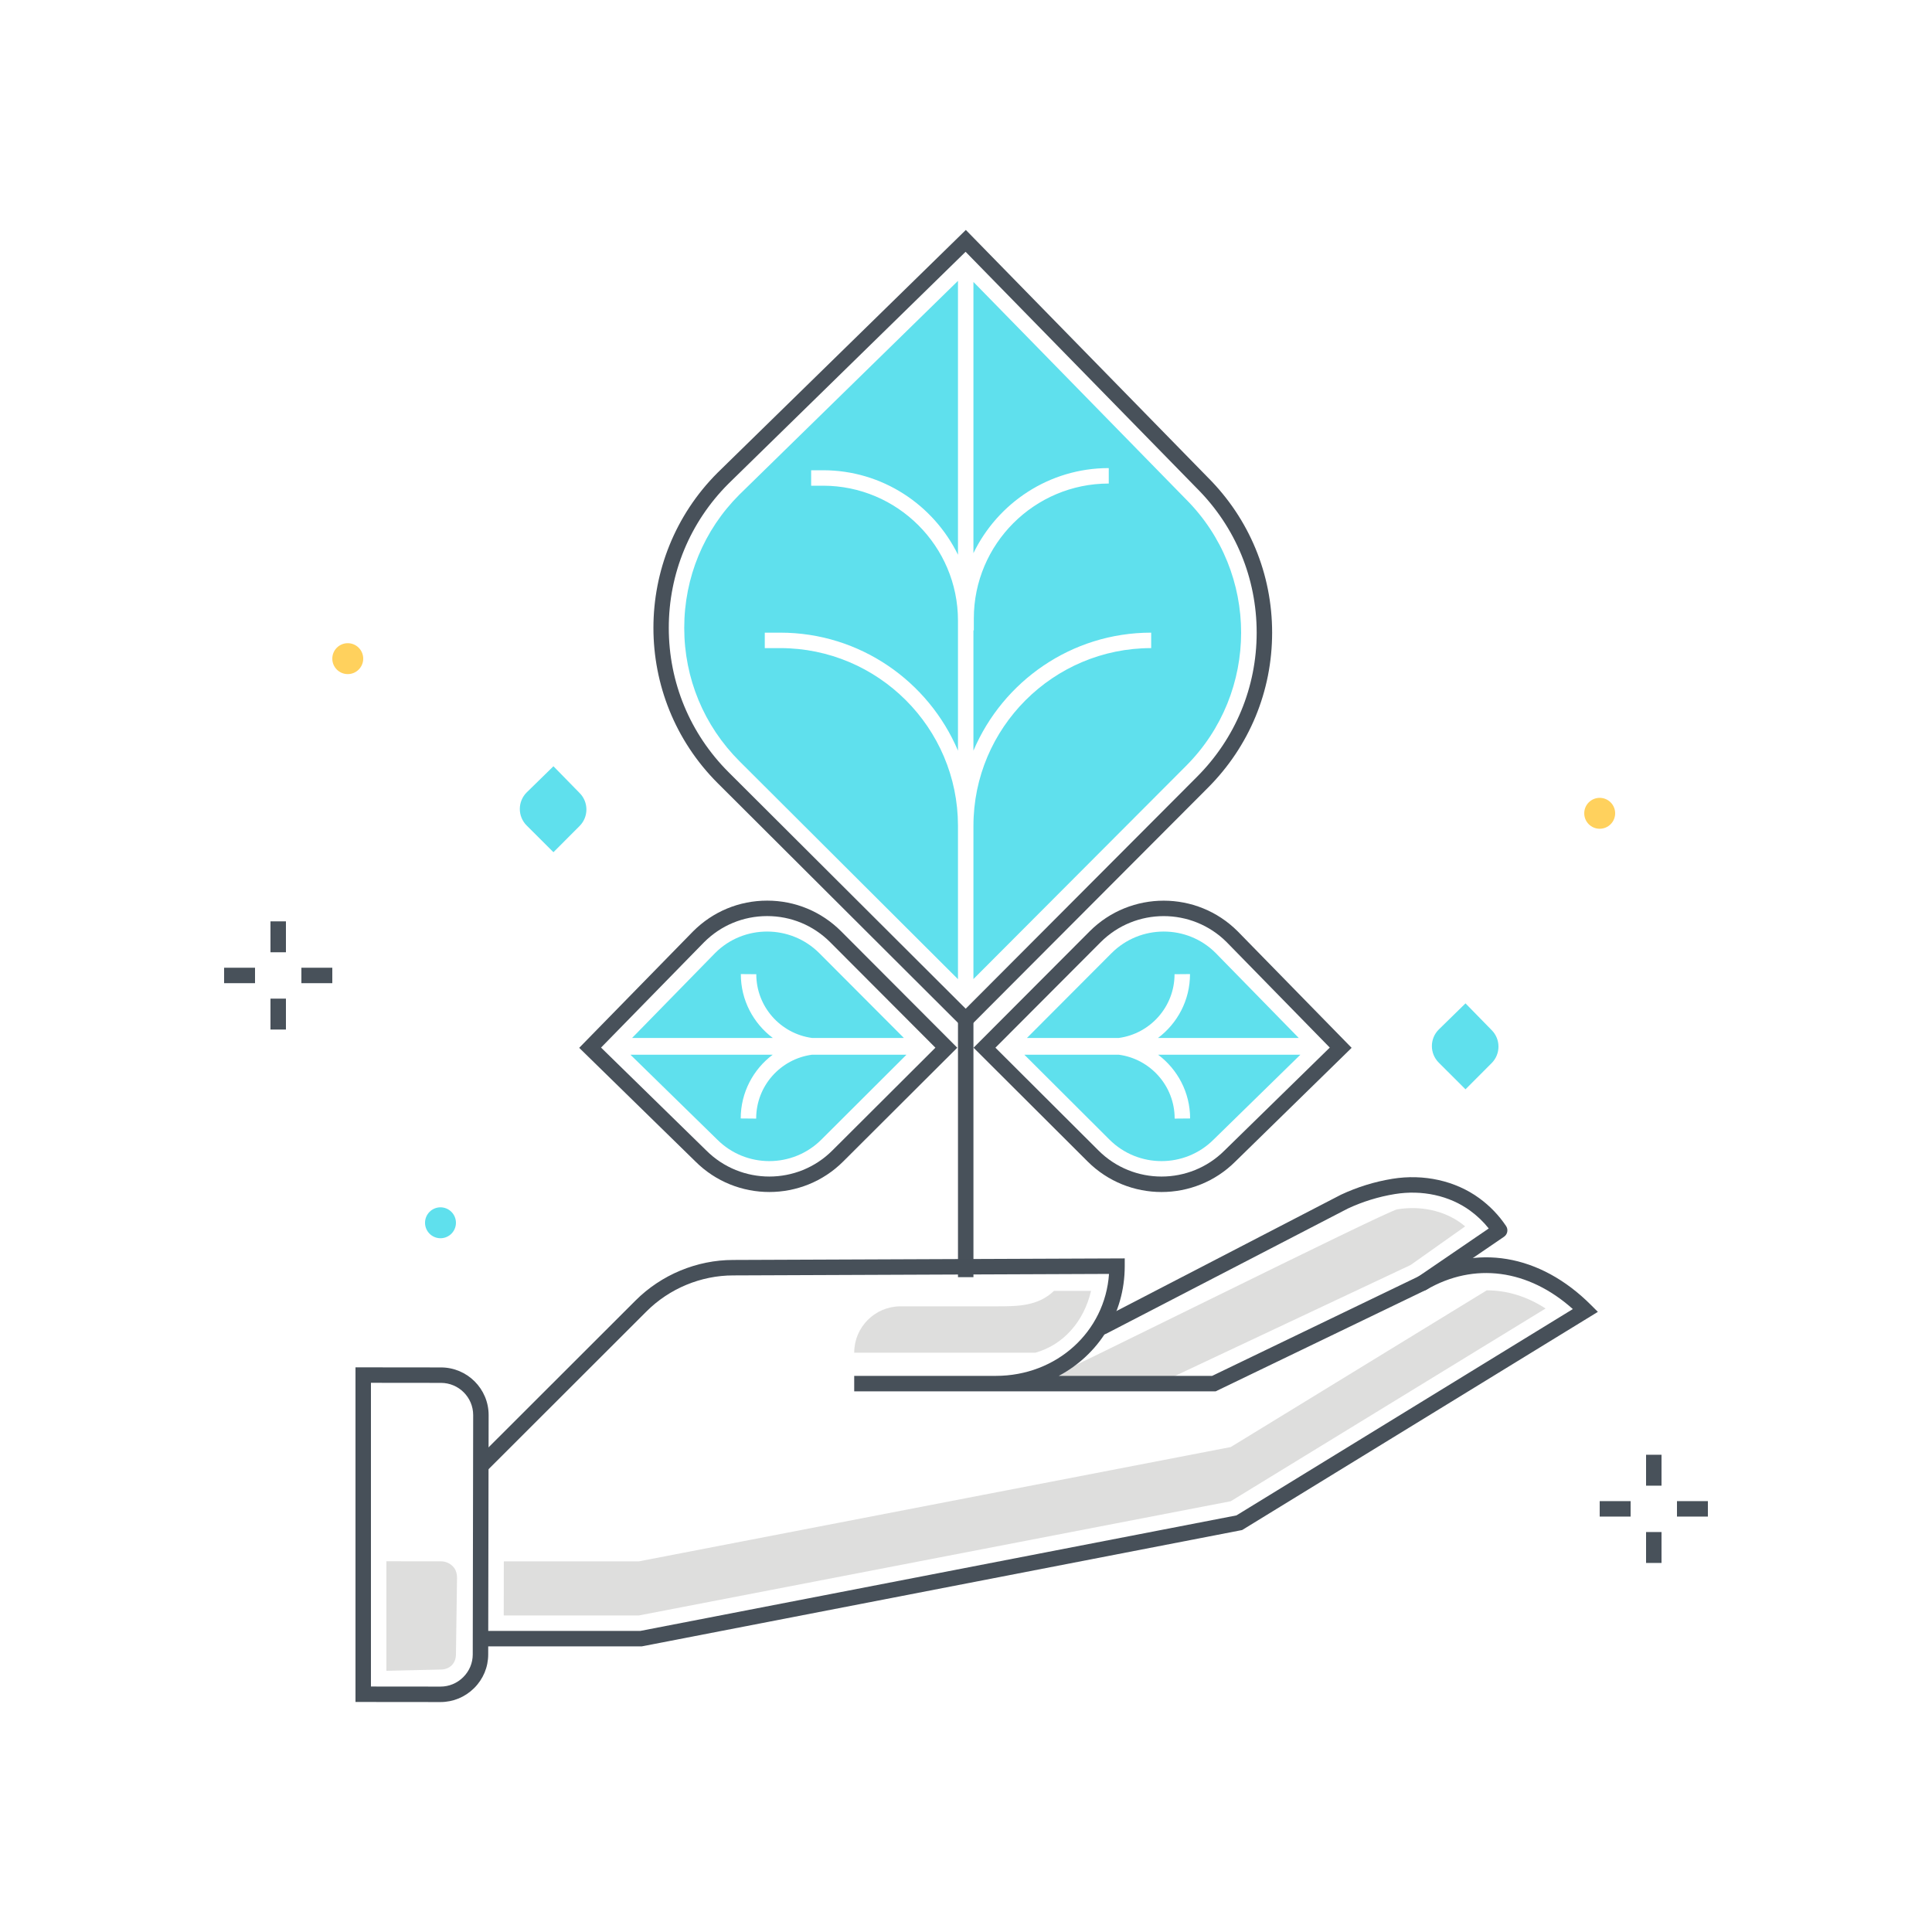 <svg xmlns="http://www.w3.org/2000/svg" width="250" height="250" viewBox="0 0 250 250">
  <g fill="none" fill-rule="evenodd">
    <polygon fill="#48515A" points="35 123.223 37 123.223 37 119.223 35 119.223"/>
    <polygon fill="#48515A" points="35 133.223 37 133.223 37 129.223 35 129.223"/>
    <polygon fill="#48515A" points="39 127.223 43 127.223 43 125.223 39 125.223"/>
    <polygon fill="#48515A" points="29 127.223 33 127.223 33 125.223 29 125.223"/>
    <path fill="#FFD15D" d="M209 105.241C209 106.346 208.105 107.241 207 107.241 205.895 107.241 205 106.346 205 105.241 205 104.137 205.895 103.241 207 103.241 208.105 103.241 209 104.137 209 105.241M47 85.229C47 86.334 46.105 87.229 45 87.229 43.895 87.229 43 86.334 43 85.229 43 84.125 43.895 83.229 45 83.229 46.105 83.229 47 84.125 47 85.229"/>
    <path fill="#5FE0ED" d="M58.999,158.227 C58.999,159.332 58.103,160.227 56.999,160.227 C55.894,160.227 54.999,159.332 54.999,158.227 C54.999,157.123 55.894,156.227 56.999,156.227 C58.103,156.227 58.999,157.123 58.999,158.227"/>
    <polygon fill="#48515A" points="213 192.245 215 192.245 215 188.245 213 188.245"/>
    <polygon fill="#48515A" points="213 202.245 215 202.245 215 198.245 213 198.245"/>
    <polygon fill="#48515A" points="217 196.245 221 196.245 221 194.245 217 194.245"/>
    <polygon fill="#48515A" points="207 196.245 211 196.245 211 194.245 207 194.245"/>
    <path fill="#48515A" d="M124.947,32.583 L94.265,62.588 C89.286,67.566 86.54,74.196 86.54,81.247 C86.54,88.299 89.286,94.929 94.272,99.915 L124.961,130.527 L154.879,100.531 C159.866,95.544 162.612,88.915 162.613,81.863 C162.613,74.811 159.867,68.181 154.881,63.195 L124.947,32.583 Z M124.965,133.355 L92.859,101.33 C81.785,90.256 81.785,72.238 92.858,61.166 L124.979,29.755 L156.303,61.789 C161.659,67.145 164.613,74.277 164.613,81.863 C164.612,89.449 161.658,96.581 156.294,101.945 L124.965,133.355 Z"/>
    <path fill="#5FE0ED" d="M100.963 83.865L98.963 83.865 98.963 81.865 100.963 81.865C111.294 81.865 120.158 88.175 123.962 97.135L123.962 80.299C123.956 70.677 116.126 62.85 106.501 62.85L104.963 62.85 104.963 60.85 106.501 60.85C114.171 60.85 120.796 65.322 123.962 71.786L123.962 36.343 95.663 64.017C91.078 68.602 88.54 74.73 88.54 81.247 88.54 87.765 91.078 93.893 95.686 98.501L123.962 126.706 123.962 106.841C123.949 94.169 113.637 83.865 100.963 83.865M153.467 64.609L125.962 36.482 125.962 71.579C129.114 65.073 135.772 60.57 143.473 60.57L143.473 62.57C133.845 62.57 126.012 70.403 126.012 80.031L126.012 81.57 125.962 81.57 125.962 97.136C129.766 88.176 138.631 81.864 148.963 81.864L148.963 83.864C136.28 83.864 125.963 94.181 125.963 106.864L125.963 108.864 125.962 108.864 125.962 126.691 153.464 99.119C162.979 89.603 162.979 74.123 153.467 64.609"/>
    <polygon fill="#48515A" points="123.963 165.264 125.963 165.264 125.963 131.941 123.963 131.941"/>
    <path fill="#48515A" d="M128.807,135.571 L142.143,148.872 C146.64,153.369 153.957,153.371 158.454,148.874 L172.072,135.557 L158.728,121.911 C154.238,117.421 146.92,117.422 142.425,121.918 L128.807,135.571 Z M150.302,154.246 C146.836,154.246 143.369,152.927 140.729,150.287 L125.979,135.574 L141.01,120.505 C146.287,115.228 154.872,115.227 160.149,120.505 L174.9,135.589 L159.86,150.296 C157.228,152.928 153.765,154.246 150.302,154.246 Z"/>
    <path fill="#5FE0ED" d="M151.985 126.062L153.985 126.046 153.985 126.062C153.985 129.435 152.356 132.426 149.848 134.311L168.057 134.311 157.298 123.309C153.605 119.616 147.557 119.617 143.839 123.332L132.888 134.311 144.778 134.311C148.841 133.759 151.985 130.275 151.985 126.062M149.858 136.478C152.369 138.362 154 141.355 154 144.729L152 144.746 152 144.729C152 140.509 148.843 137.02 144.769 136.478L132.55 136.478 143.555 147.456C147.277 151.177 153.323 151.176 157.04 147.46L168.27 136.478 149.858 136.478"/>
    <path fill="#48515A" d="M77.776,135.557 L91.387,148.866 C95.891,153.371 103.208,153.369 107.705,148.873 L121.042,135.571 L107.422,121.917 C105.245,119.74 102.349,118.54 99.268,118.541 C96.187,118.541 93.291,119.74 91.113,121.919 L77.776,135.557 Z M99.55,154.245 C96.084,154.245 92.619,152.927 89.98,150.288 L74.948,135.589 L89.691,120.512 C92.255,117.948 95.653,116.541 99.268,116.541 C102.883,116.54 106.281,117.948 108.837,120.504 L123.87,135.574 L109.118,150.288 C106.481,152.926 103.015,154.245 99.55,154.245 Z"/>
    <path fill="#5FE0ED" d="M97.863 126.062L95.863 126.046 95.863 126.062C95.863 129.435 97.492 132.426 100 134.311L81.792 134.311 92.551 123.309C96.243 119.616 102.292 119.617 106.01 123.332L116.961 134.311 105.07 134.311C101.008 133.759 97.863 130.275 97.863 126.062M99.99 136.478C97.479 138.362 95.849 141.355 95.849 144.729L97.849 144.746 97.849 144.729C97.849 140.509 101.005 137.02 105.08 136.478L117.299 136.478 106.294 147.456C102.571 151.177 96.525 151.176 92.809 147.46L81.578 136.478 99.99 136.478M71.615 110.275L68.15 106.819C66.969 105.638 66.969 103.723 68.15 102.542L71.615 99.153 74.995 102.61C76.176 103.791 76.176 105.706 74.995 106.887L71.615 110.275M189.636 140.957L186.171 137.5C184.99 136.319 184.99 134.405 186.171 133.224L189.636 129.835 193.016 133.292C194.197 134.473 194.197 136.387 193.016 137.568L189.636 140.957"/>
    <path fill="#DEDEDD" d="M180.806 156.486C183.821 155.995 186.829 156.647 189.059 158.275 189.242 158.409 189.42 158.548 189.593 158.692L182.529 163.692 149.875 179.066C149.875 179.066 133.905 179.1 134.125 179.038 135.515 178.649 179.387 156.717 180.806 156.486M59 214.047L59 214.05C59 215.241 58.202 216.038 57.011 216.038 57.011 216.038 57.01 216.038 57.009 216.038L50 216.202 50 202.028 57.059 202.035C57.63 202.035 58.177 202.262 58.587 202.674 58.998 203.085 59.14 203.627 59.139 204.196L59 214.047"/>
    <path fill="#475059" d="M83.059,213.038 L62,213.038 L62,211.038 L82.867,211.038 L159.994,196.092 L203.525,169.394 C197.767,164.236 190.763,163.285 184.57,166.894 L157.309,180.038 L110.534,180.038 L110.534,178.038 L128.85,178.038 C136.738,178.038 142.989,172.32 143.506,164.844 L94.873,165.038 C90.703,165.038 86.615,166.737 83.655,169.698 L62.821,190.511 L61.408,189.096 L82.241,168.283 C85.573,164.95 90.177,163.038 94.87,163.038 L145.54,162.836 L145.54,163.84 C145.54,170.03 142.136,175.305 137.006,178.038 L156.852,178.038 L183.632,165.13 C190.925,160.875 199.264,162.255 205.866,168.858 L206.763,169.755 L160.73,197.987 L160.553,198.021 L83.059,213.038"/>
    <path fill="#475059" d="M142.686 172.696C142.323 172.696 141.975 172.499 141.797 172.156 141.543 171.665 141.734 171.062 142.225 170.808L173.527 154.591C175.66 153.595 177.881 152.91 180.163 152.538 184.229 151.876 188.33 152.789 191.418 155.045 192.793 156.049 193.961 157.263 194.889 158.653 195.192 159.109 195.073 159.725 194.62 160.034L184.63 166.856C184.176 167.169 183.553 167.052 183.24 166.594 182.929 166.138 183.046 165.516 183.503 165.205L192.643 158.963C191.956 158.098 191.15 157.326 190.238 156.66 187.579 154.718 184.023 153.935 180.485 154.512 178.384 154.855 176.34 155.485 174.41 156.385L143.145 172.583C142.997 172.659 142.84 172.696 142.686 172.696M48 218.236L56.997 218.245C56.998 218.245 57 218.245 57.001 218.245 58.106 218.245 59.151 217.811 59.942 217.024 60.735 216.235 61.172 215.192 61.173 214.088L61.173 214.087 61.229 183.109C61.23 180.816 59.361 178.947 57.061 178.945L48 178.935 48 218.236zM57.001 220.245C56.999 220.245 56.997 220.245 56.995 220.245L46 220.234 46 176.933 57.062 176.945C60.465 176.948 63.231 179.715 63.229 183.112L63.173 214.091C63.171 215.73 62.525 217.275 61.353 218.441 60.184 219.604 58.639 220.245 57.001 220.245z"/>
    <path fill="#DEDEDD" d="M110.534 175.038L133.977 175.038C137.565 174.038 140.247 171.038 141.18 167.038L136.388 167.038C134.293 169.038 131.698 169.038 128.85 169.038L116.534 169.038C113.221 169.038 110.534 171.725 110.534 175.038M192.388 166.969L159.259 187.247 82.675 202.038 65.195 202.038 65.182 209.038 82.675 209.038 159.259 194.259 200 169.319C197.581 167.747 194.987 166.968 192.388 166.969"/>
  </g>
</svg>
